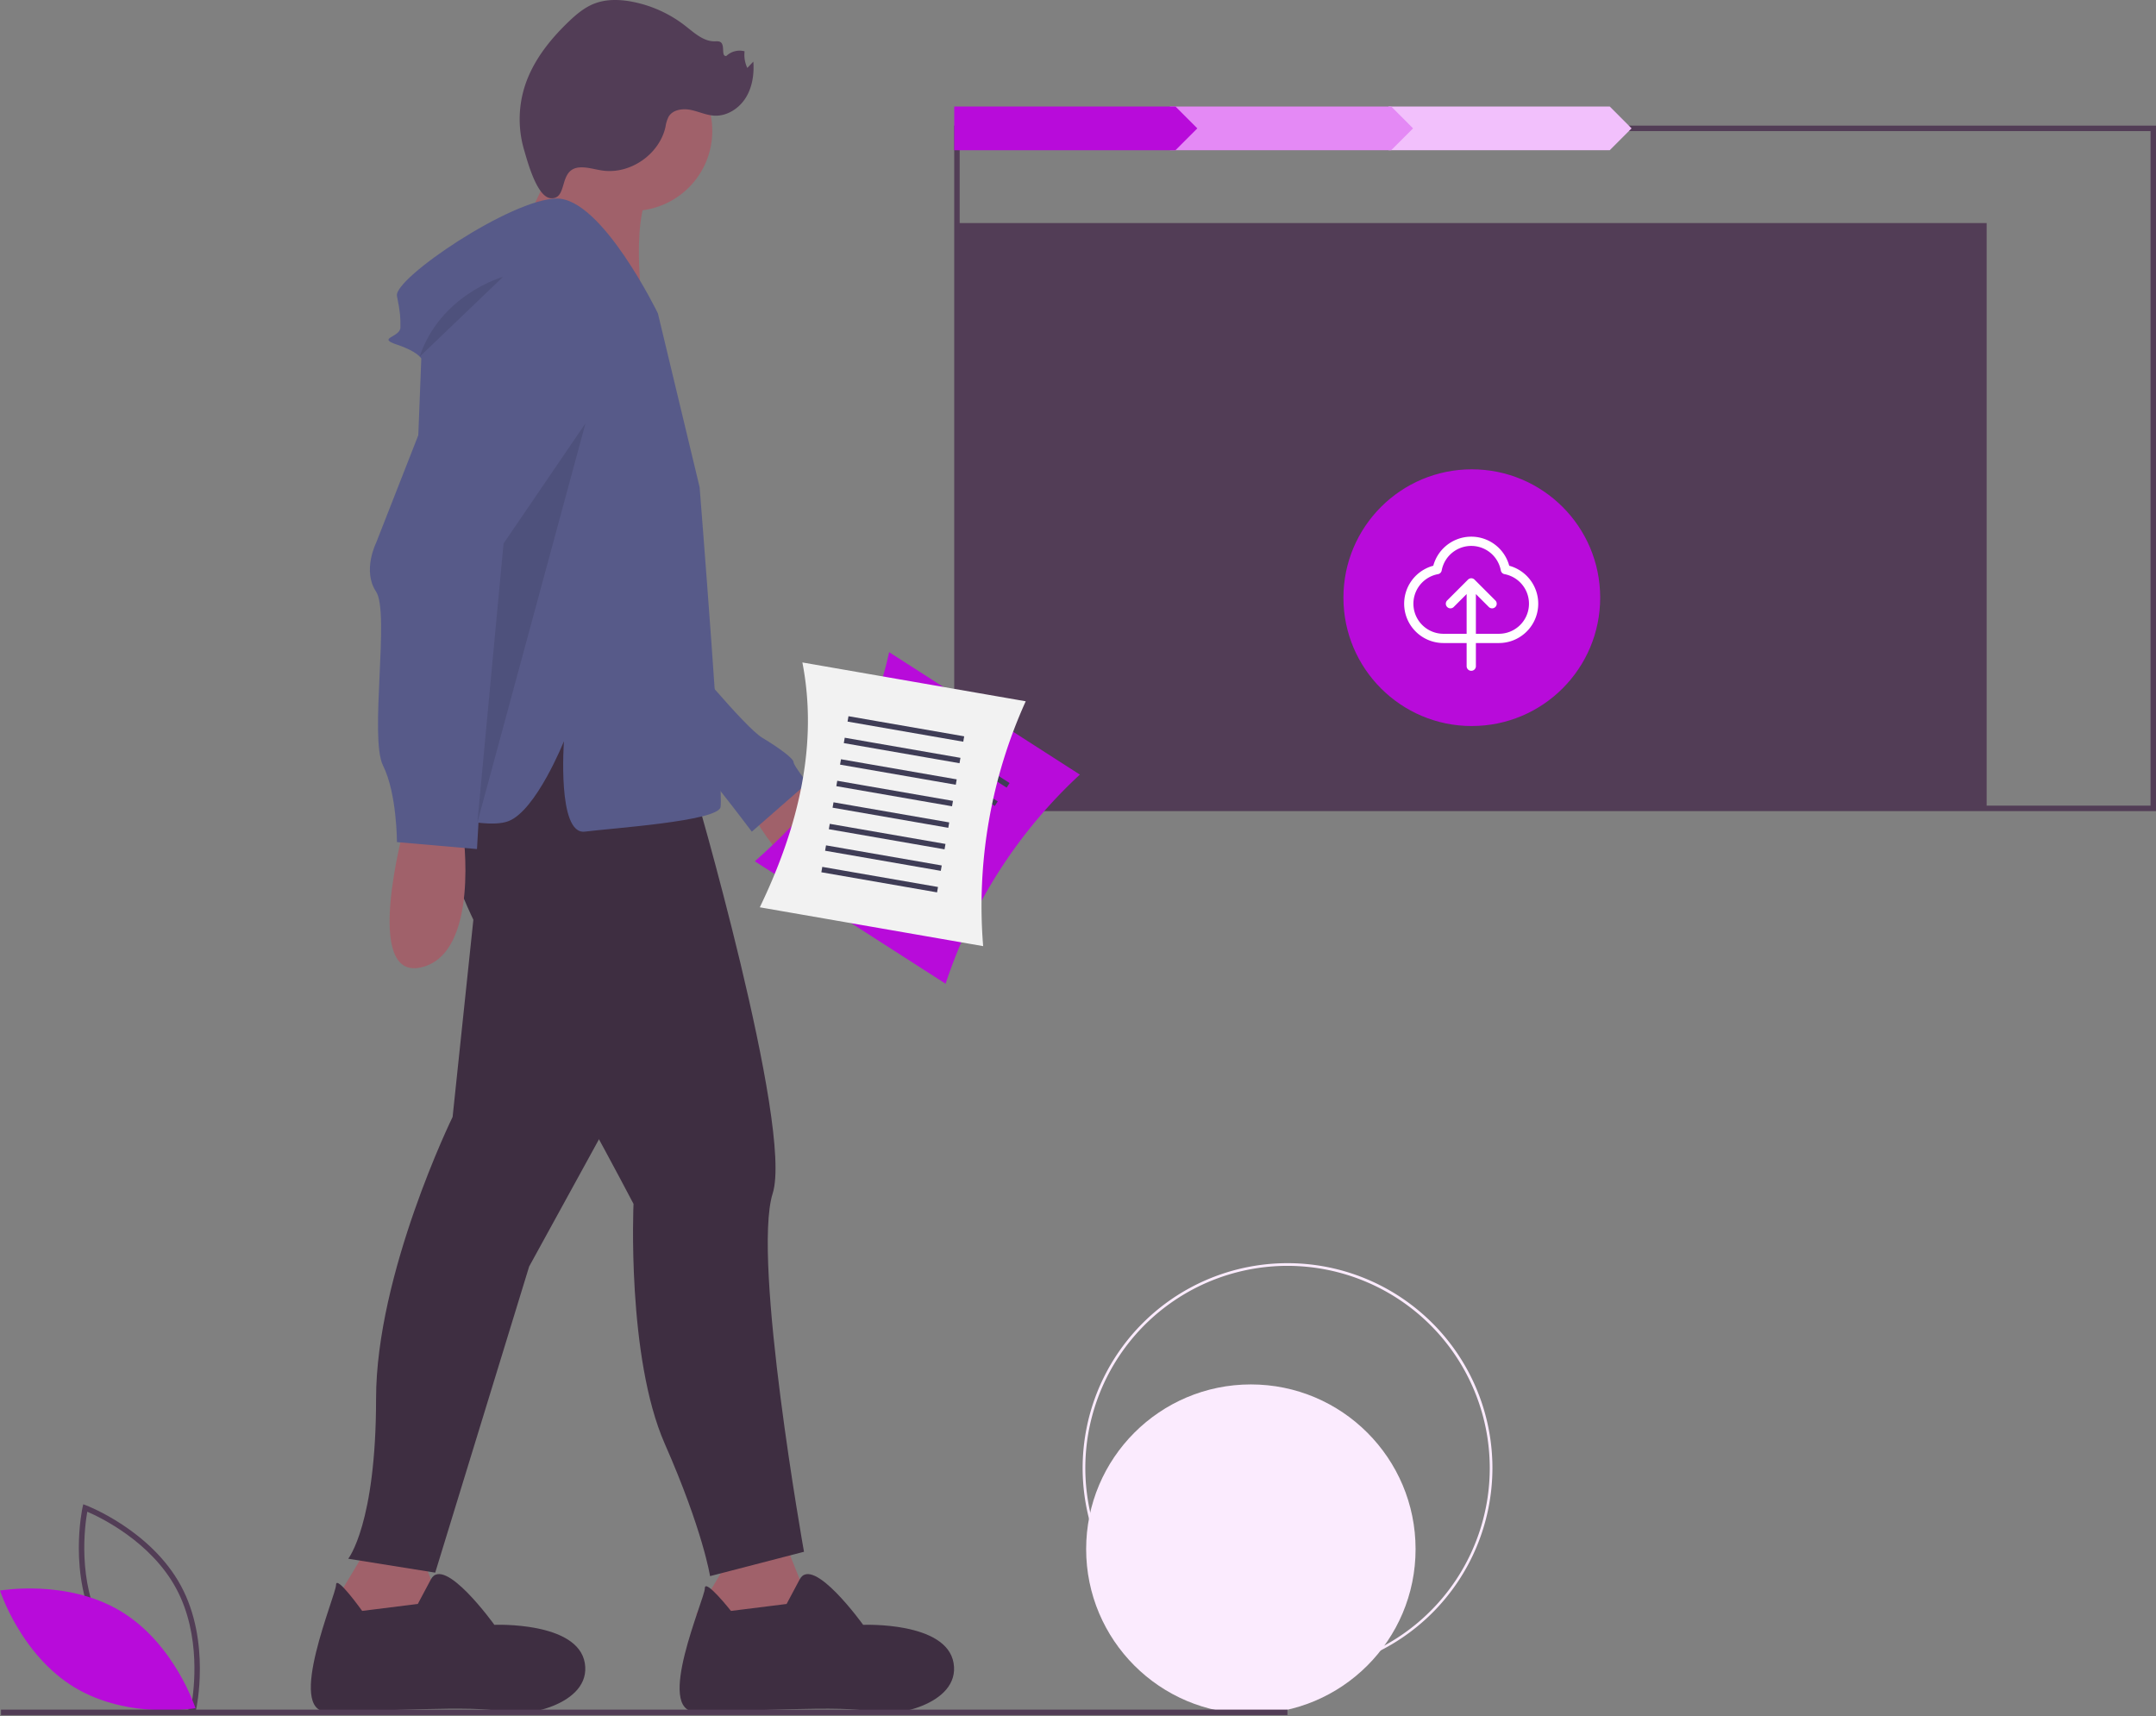 <svg xmlns="http://www.w3.org/2000/svg" width="932" height="742" fill="none"><rect width="100%" height="100%" fill="#808080" stroke="none"/><g clip-path="url(#A)"><g fill="#fbebfe"><path d="M540.726 740.93c39.325 0 71.204-31.88 71.204-71.204s-31.88-71.204-71.204-71.204-71.204 31.88-71.204 71.204 31.88 71.204 71.204 71.204z"/><path d="M556.577 723.244c-17.518 0-34.642-5.195-49.208-14.927s-25.917-23.565-32.62-39.75a88.56 88.56 0 01-5.04-51.173 88.57 88.57 0 0124.24-45.35c12.387-12.387 28.168-20.823 45.35-24.24s35-1.664 51.174 5.04a88.57 88.57 0 0154.677 81.829 88.67 88.67 0 01-88.571 88.571zm0-175.984a87.408 87.408 0 00-80.759 53.962 87.423 87.423 0 00-4.975 50.505 87.41 87.41 0 0023.923 44.757 87.412 87.412 0 0044.757 23.923 87.41 87.41 0 0089.735-37.169A87.428 87.428 0 00644 634.673a87.516 87.516 0 00-25.632-61.782 87.51 87.51 0 00-61.781-25.631z"/></g><g fill="#523d56"><path d="M858.797 96.437H413.675v253.05h445.122V96.437z"/><path d="M932 350.667H412.494V54.312H932v296.355zm-517.144-2.362H929.64V56.673H414.856v291.632z"/></g><path fill="#b80bda" d="M636.236 313.875c30.648 0 55.493-24.845 55.493-55.493S666.884 202.9 636.236 202.9s-55.493 24.845-55.493 55.492 24.845 55.493 55.493 55.493z"/><path stroke="#fff" stroke-linecap="round" stroke-linejoin="round" stroke-width="4" d="M636 252v36m-12-12a15 15 0 01-14.947-13.62 15.003 15.003 0 0112.199-16.128 15 15 0 015.166-8.778 15.01 15.01 0 019.582-3.457c3.5 0 6.888 1.223 9.58 3.457s4.52 5.34 5.167 8.778a15.007 15.007 0 019.185 5.716 15 15 0 012.955 10.407 15.011 15.011 0 01-4.81 9.69A15 15 0 01648 276h-24zm3-15l9-9-9 9zm9-9l9 9-9-9z"/><path fill="#f2c0fc" d="M695.866 64.938h-95.64v-18.89h95.64l9.44 9.446-9.44 9.445z"/><path fill="#e489f5" d="M601.4 64.938h-95.64v-18.89h95.64l9.44 9.446-9.44 9.445z"/><path fill="#b80bda" d="M508.135 64.938h-95.64v-18.89h95.64l9.44 9.446-9.44 9.445z"/><path fill="#523d56" d="M84.493 740.284l-1.267-.475c-.278-.105-27.992-10.723-40.975-34.8s-6.626-53.066-6.56-53.356l.3-1.32 1.267.475c.28.105 27.992 10.723 40.975 34.8s6.626 53.067 6.56 53.357l-.3 1.32zM44.33 703.89c10.976 20.356 32.877 30.79 38.426 33.173 1.055-5.947 4.364-29.997-6.603-50.334s-32.874-30.786-38.426-33.173c-1.056 5.95-4.363 29.998 6.603 50.334z"/><path fill="#b80bda" d="M52.173 696.564C75.504 710.6 84.5 738.482 84.5 738.482s-28.842 5.122-52.173-8.914S0 687.65 0 687.65s28.842-5.123 52.173 8.914z"/><path fill="#a0616a" d="M340.035 335.5s40.606 21.055 25.567 40.606-40.606-22.56-40.606-25.567 15.04-15.04 15.04-15.04z"/><path fill="#575a89" d="M294.917 281.348s27.07 33.087 34.59 37.6 13.535 9.023 13.535 10.527 6.016 9.024 6.016 9.024l-24.063 21.055s-27.07-36.095-30.08-36.095 0-42.1 0-42.1z"/><path fill="#a0616a" d="M159.562 667.86l-18.047 30.08 27.07 12.03 25.567-7.52-15.04-37.598-19.55 3.008z"/><path fill="#3e2e41" d="M210.696 340.002l-15.04 142.874s-33.087 67.677-33.087 121.82-12.03 69.182-12.03 69.182l37.598 6.015 40.606-132.346 67.678-123.323L276.87 300.9l-33.087-12.03-33.087 51.134zm-54.142 356.434s-11.28-15.792-11.28-11.28-21.807 54.894-3.76 54.894 66.173-3.008 75.197 0 39.102-3.008 36.095-21.055-39.103-16.544-39.103-16.544-21.754-30.322-27.42-19.673l-5.667 10.65-24.063 3.008z"/><path fill="#a0616a" d="M318.98 667.86l-18.047 30.08 27.07 12.03 25.567-7.52-15.04-37.598-19.55 3.008z"/><path fill="#3e2e41" d="M315.972 696.436s-11.28-14.288-11.28-9.776-21.807 53.4-3.76 53.4 66.174-3.008 75.197 0 39.103-3.008 36.095-21.055-39.102-16.544-39.102-16.544-21.755-30.322-27.42-19.673l-5.666 10.65-24.063 3.008zm-129.34-357.938s4.512 40.606 28.575 78.205 58.654 103.772 58.654 103.772-3.008 66.173 13.535 103.77 19.55 57.15 19.55 57.15l40.607-10.527s-22.56-126.33-13.536-154.906-34.6-177.465-34.6-177.465l-40.607-34.6-52.638-6.016-19.55 40.607z"/><g fill="#a0616a"><path d="M273.31 91.187c19.104 0 34.6-15.487 34.6-34.59s-15.486-34.59-34.6-34.59-34.59 15.487-34.59 34.59 15.487 34.59 34.59 34.59z"/><path d="M245.048 58.337l-18.103 38.728 50.825 35.204s-5.983-41.926 5.288-52.544-38-21.388-38-21.388z"/></g><path fill="#575a89" d="M284.39 135.466s-24.063-49.63-43.614-49.63-70.685 34.59-69.18 42.1 1.503 9.024 1.503 13.536-10.527 4.512-1.503 7.52 10.527 6.016 10.527 6.016l-7.52 192.505s33.087 12.03 45.12 7.52 24.063-34.6 24.063-34.6-3.008 40.606 9.023 39.102 57.15-4.512 58.654-10.527-9.024-138.363-9.024-138.363l-18.047-75.197z"/><path fill="#a0616a" d="M174.6 358.05s-18.047 66.173 7.52 60.158 18.047-58.654 18.047-58.654L174.6 358.05z"/><path fill="#575a89" d="M206.184 123.434L162.57 234.726s-6.016 12.032 0 21.055-3.008 63.166 3.008 75.197 6.016 33.087 6.016 33.087l34.6 3.008 7.52-132.347 39.102-84.22s-3.008-34.6-46.622-27.07z"/><path fill="#000" d="M217.464 119.674s-27.07 7.52-36.095 34.59l36.095-34.59z" opacity=".1"/><path fill="#523d56" d="M250.642 72.378c3.366-.2 6.652.937 9.994 1.38 11.957 1.587 24.396-7.09 27.036-18.858.21-1.567.68-3.09 1.383-4.505 1.84-3.004 6.03-3.577 9.486-2.886s6.73 2.308 10.248 2.492c5.433.285 10.648-3.06 13.543-7.665s3.715-10.273 3.324-15.7l-2.604 2.733a13.24 13.24 0 01-1.18-7.19 8.338 8.338 0 00-4.215-.02 8.34 8.34 0 00-3.687 2.043c-2.297.244-.564-4.26-2.27-5.816-.714-.652-1.81-.53-2.776-.52-4.886.047-8.838-3.7-12.687-6.698A53.91 53.91 0 00273.467.782c-5.517-1.076-11.383-1.25-16.614.805-4.297 1.687-7.893 4.76-11.22 7.96-8.19 7.876-15.444 17.13-18.85 27.97a47.068 47.068 0 00-.225 27.302c1.373 4.634 5.51 20.505 11.568 20.874 7.612.464 3.042-12.75 12.516-13.316z"/><path fill="#000" d="M253.1 183.008l-35.42 51.95-11.328 120.67 46.75-172.62z" opacity=".1"/><path fill="#523d56" d="M556.54 739.115H.43v2.362h556.11v-2.362z"/><path fill="#b80bda" d="M408.768 425.296l-82.468-52.94c29.795-26.29 50.787-55.825 58.042-90.417l82.468 52.94a214.524 214.524 0 00-58.042 90.417z"/><path fill="#3f3d56" d="M436.414 338.517L393.7 311.1l-1.275 1.987 42.724 27.427 1.276-1.988zm-5.104 7.95l-42.725-27.426-1.275 1.987 42.724 27.426 1.276-1.987zm-5.102 7.95l-42.724-27.426-1.276 1.987 42.725 27.426 1.275-1.987zm-5.102 7.95l-42.725-27.427-1.275 1.987 42.724 27.427 1.276-1.987zm-5.103 7.948l-42.724-27.426-1.276 1.987 42.725 27.426 1.275-1.987zm-5.103 7.948l-42.725-27.426-1.275 1.987 42.724 27.426 1.276-1.987zm-5.102 7.94l-42.724-27.427-1.276 1.988 42.724 27.426 1.276-1.987zm-5.102 7.96l-42.725-27.427-1.275 1.987 42.724 27.427 1.276-1.987z"/><path fill="#f2f2f2" d="M425 409.036l-96.55-16.787c17.257-35.794 25.144-71.16 18.405-105.855l96.55 16.787A214.52 214.52 0 00425 409.036z"/><path fill="#3f3d56" d="M416.804 318.332l-50.02-8.697-.404 2.326 50.02 8.698.405-2.327zm-1.62 9.303l-50.02-8.697-.405 2.327 50.02 8.697.404-2.327zm-1.618 9.305l-50.02-8.697-.405 2.327 50.02 8.697.404-2.327zm-1.617 9.307l-50.02-8.697-.404 2.327 50.02 8.697.405-2.327zm-1.62 9.306l-50.02-8.697-.405 2.326 50.02 8.698.404-2.327zm-1.617 9.307l-50.02-8.697-.405 2.326 50.02 8.698.404-2.327zm-1.618 9.305l-50.02-8.697-.405 2.326 50.02 8.697.404-2.326zm-1.618 9.305l-50.02-8.697-.405 2.326 50.02 8.697.405-2.326z"/></g><defs><clipPath id="A"><path fill="#fff" d="M0 0h932v741.477H0z"/></clipPath></defs></svg>